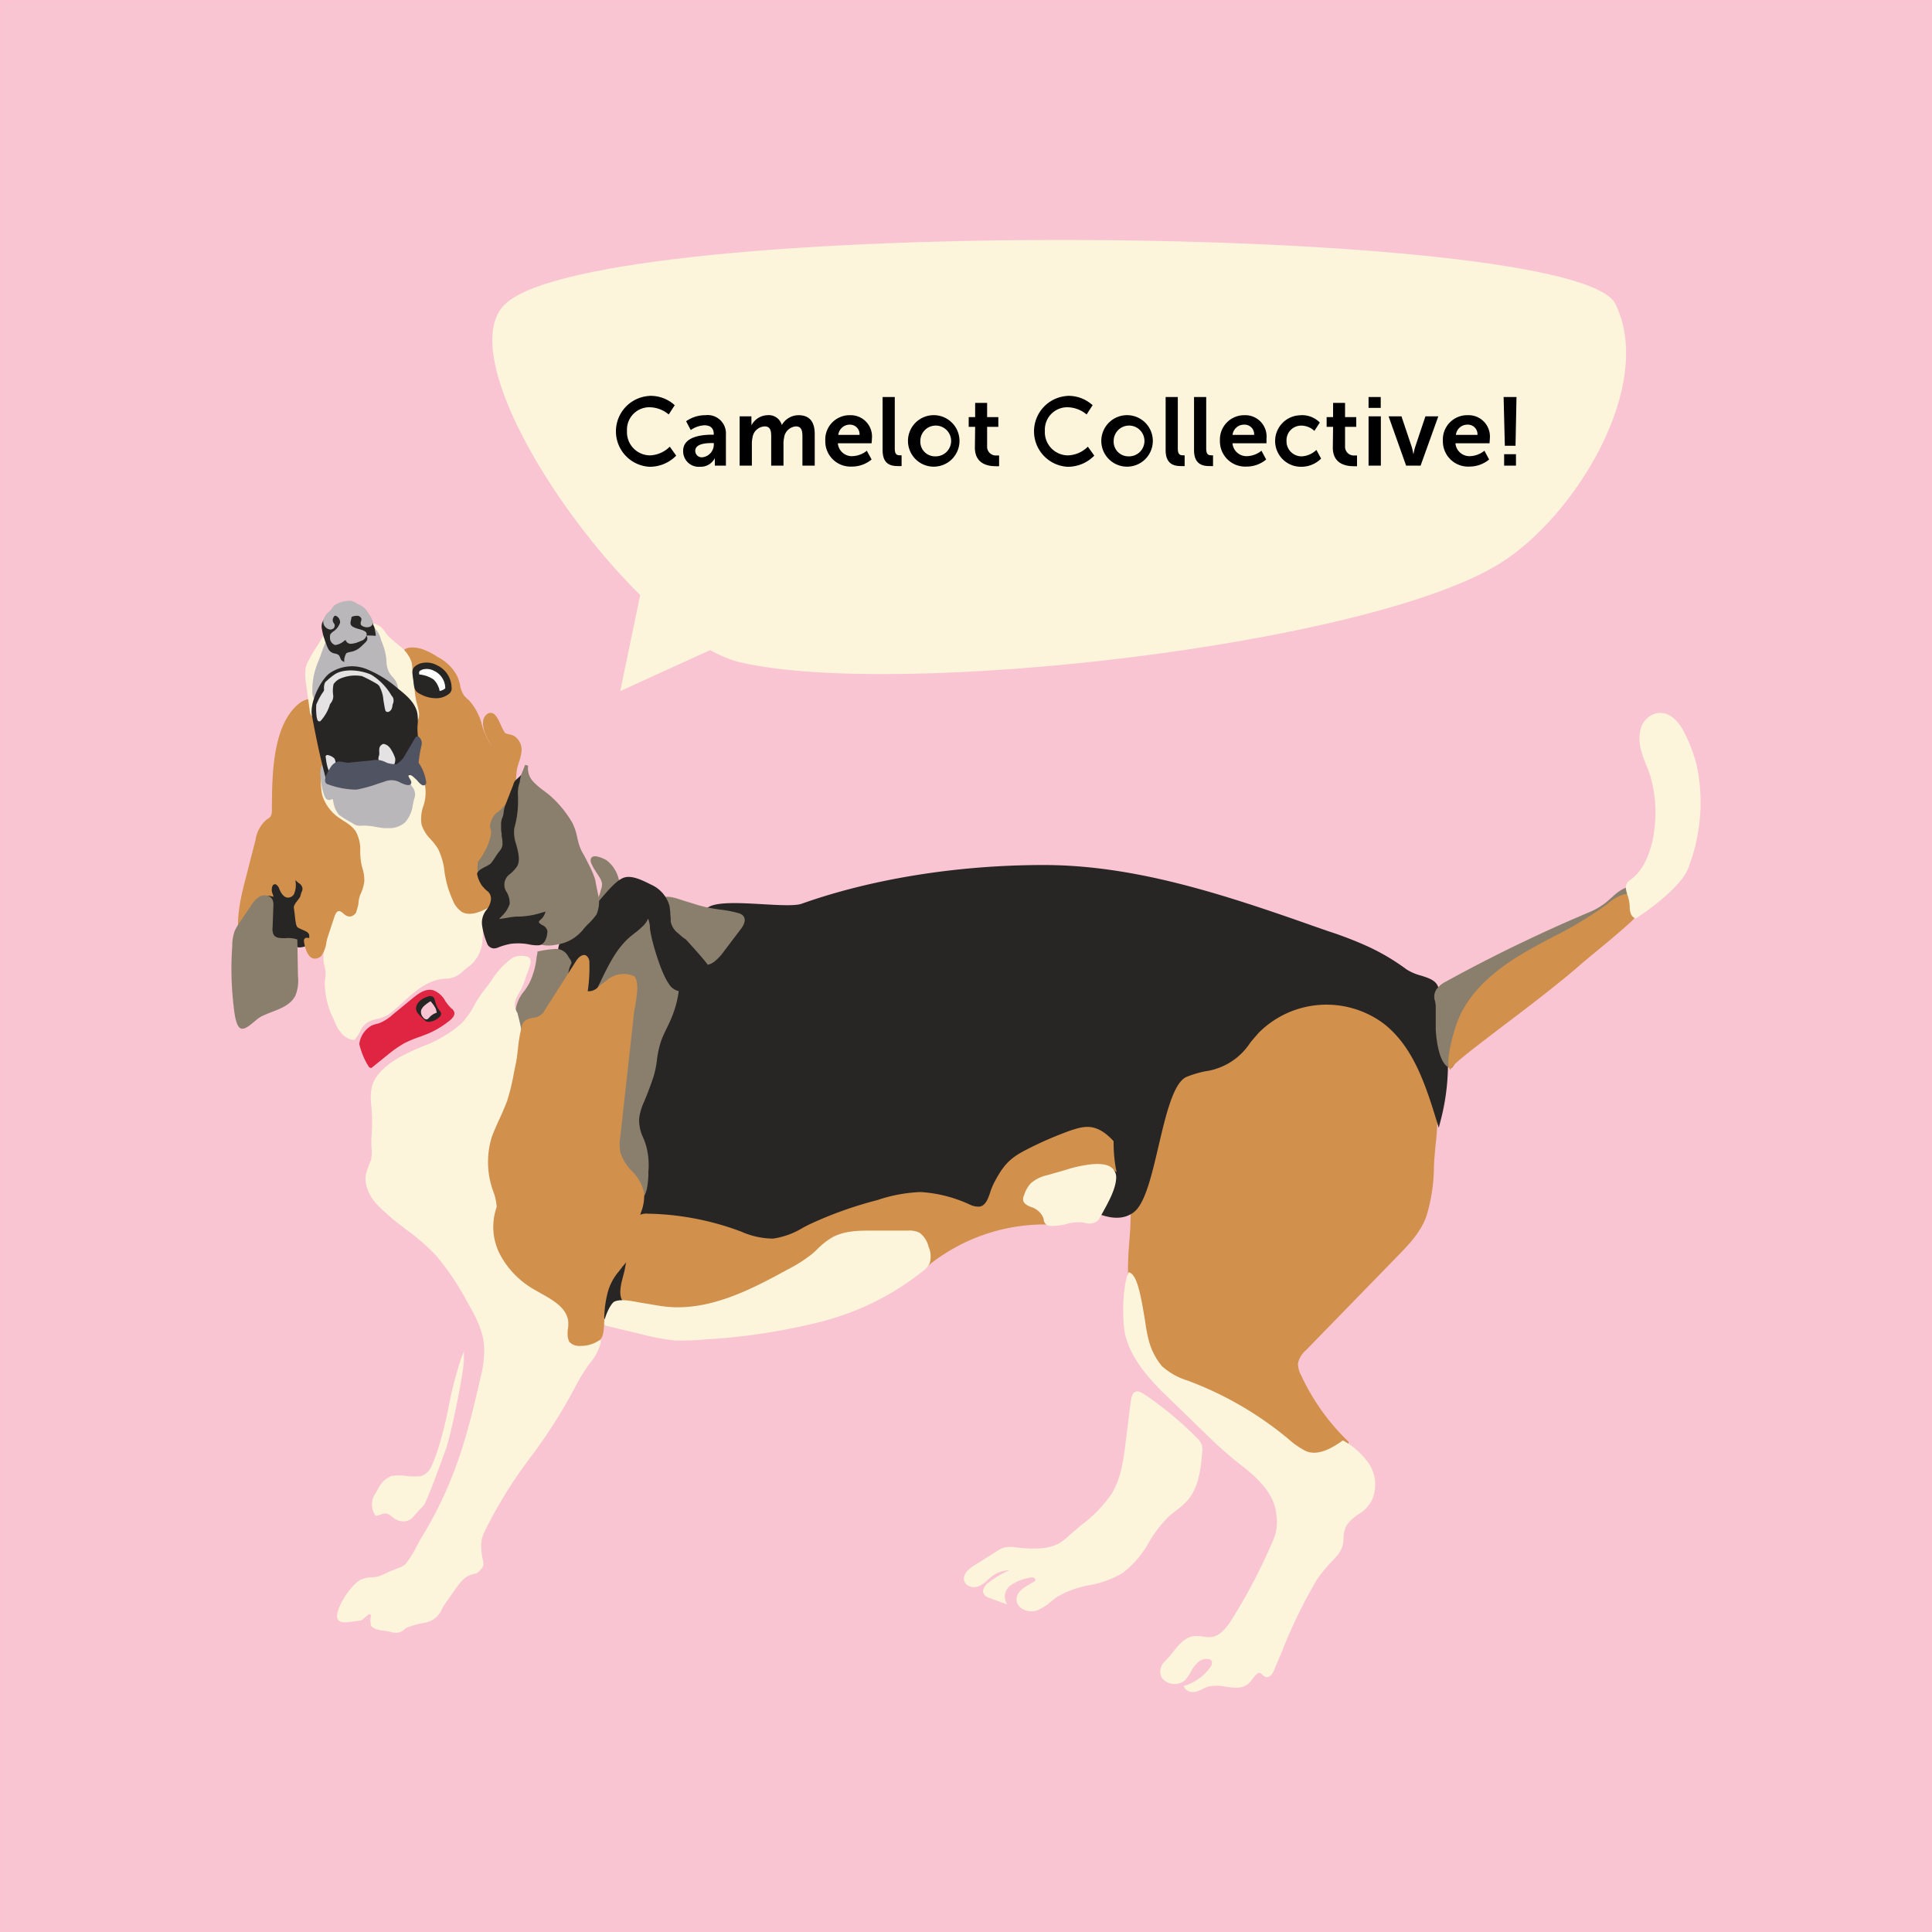 <svg id="Chipper_vectorizer_Image" data-name="Chipper_vectorizer Image" xmlns="http://www.w3.org/2000/svg" viewBox="0 0 300 300"><rect x="0" y="0" width="300" height="300" fill="#333333" stroke="none"/><defs><style>.cls-1,.cls-11{fill:#fac5d2;}.cls-1{stroke:#fac4d2;}.cls-1,.cls-13{stroke-miterlimit:10;}.cls-13,.cls-2{fill:#d1904c;}.cls-3{fill:#282525;}.cls-4{fill:#8a7f6d;}.cls-5{fill:#fcf5db;}.cls-6{fill:#df2541;}.cls-7{fill:#b9b7ba;}.cls-8{fill:#e4e2e3;}.cls-9{fill:#505362;}.cls-10{fill:#fff;}.cls-12{fill:#fac4d2;}.cls-13{stroke:#d1904c;}</style></defs><rect class="cls-1" width="300" height="300"/><path class="cls-2" d="M223.33,168.28A6.34,6.34,0,0,0,222,166.1l-4.76-6c-1.71-2.15-3.64-4.58-6.4-5.72-3.2-1.31-6.65-.65-10.51.28a15,15,0,0,0-5.83,2.31,14.85,14.85,0,0,0-2.06,2.06c-.33.38-.67.77-1,1.14a26.73,26.73,0,0,1-6,4.18,27,27,0,0,0-5.93,4.1c-3.07,3-3.25,7-3.43,10.88-.05,1.17-.1,2.37-.24,3.53-.19,1.74-.23,3.55-.27,5.3,0,1.41-.07,2.86-.18,4.25-.32,3.83-.5,7.59.75,11.54.84,2.66,1.79,5.66,3.85,7.87,2.32,2.49,5.38,4.23,8.34,5.91a46.08,46.08,0,0,1,6.29,4,20.2,20.2,0,0,0,4.13,2.41,30.37,30.37,0,0,1,3,1.56,6.57,6.57,0,0,0,3.42.95,5.66,5.66,0,0,0,2-.34,3.51,3.51,0,0,0,2.24-2.28l0-.15-.11-.1a34.29,34.29,0,0,1-7.3-10.31,3.6,3.6,0,0,1-.45-1.78,3.82,3.82,0,0,1,1.29-2.08L217.06,195c1.76-1.81,3.76-3.87,4.54-6.51a27.69,27.69,0,0,0,1.05-6.57c0-1.54.16-2.93.28-4.28a29.68,29.68,0,0,0,.15-6.17,4.43,4.43,0,0,1,.15-1.38A3.86,3.86,0,0,0,223.33,168.28Z"/><path class="cls-3" d="M224.14,159.77a39.53,39.53,0,0,1-.73-5.86c0-1.57-1.42-2-2.79-2.43a7.85,7.85,0,0,1-2.21-.95,33.89,33.89,0,0,0-5.94-3.53,57.41,57.41,0,0,0-6.18-2.39l-2.07-.72c-14.15-5-28-9.57-42.14-9.57H162c-13.35,0-26.66,2.16-37.49,6-1,.38-3.53.23-6.16.08-3.57-.2-7.25-.41-8.53.58a1,1,0,0,0-.39.67c-.09.81.73,1.83,1.61,2.9.7.87,1.5,1.86,1.4,2.36,0,.08-.05.18-.23.28a5.69,5.69,0,0,1-2.71.59,9.36,9.36,0,0,0-2,.24c-4.95,1.29-5.75,7-6.28,10.81a195.25,195.25,0,0,1-5.45,26c-.06.18-4,19-1.7,20.11a13.89,13.89,0,0,0,4.66.49c11.63,0,40.75-4.15,53.18-16.25a38,38,0,0,0,2.87-3.26c.47-.58.95-1.17,1.45-1.75,2.12-2.45,5.66-.4,9.4,1.78s7.55,4.38,10.38,2.32c1.78-1.3,2.8-5.66,3.88-10.27,1.14-4.86,2.32-9.89,4.35-10.78a16.84,16.84,0,0,1,2.91-.87,9.95,9.95,0,0,0,7-4.46c.42-.51.85-1,1.29-1.51A14.87,14.87,0,0,1,214.93,159c4.4,3.49,6.32,9,8.22,15.28l.26.84.22-.85a34.89,34.89,0,0,0,1.21-8.76A34.36,34.36,0,0,0,224.14,159.77Z"/><path class="cls-4" d="M115.34,142.14a1.61,1.61,0,0,0-.67-.35,18.85,18.85,0,0,0-2.85-.55c-.61-.09-1.23-.18-1.83-.3a20.58,20.58,0,0,1-2.34-.63l-1.35-.41-.46-.15c-.91-.3-2.14-.71-2.93-.38a1.58,1.58,0,0,0-.87,1,5.53,5.53,0,0,0,2.37,6.45l2.93,2.26a3.81,3.81,0,0,0,1.32.76,2.1,2.1,0,0,0,.56.08,3,3,0,0,0,1.69-.59,7.81,7.81,0,0,0,1.52-1.63l2.6-3.43C115.71,143.4,115.83,142.62,115.34,142.14Z"/><path class="cls-4" d="M102.51,142.23a3.66,3.66,0,0,0-1.22-1.16c-1.52-.76-3.17.51-3.81,1.09a23.72,23.72,0,0,0-3.55,4.4c-1.24,1.83-2.43,3.81-2.14,5.95a3.27,3.27,0,0,0,.86,1.86,2.5,2.5,0,0,0,2.58.54,3.23,3.23,0,0,1,1.41-.08.68.68,0,0,1,.43.29c.29.48.05,1.44-.14,2.22-.06.25-.12.49-.16.71-.38,2-.92,4.06-1.44,6-.33,1.24-.67,2.52-1,3.79-.85,3.62-1.78,9-.08,13.82a6.31,6.31,0,0,0,1.43,2.47c1.07,1,2.38,2.2,3.3,2.2a.91.91,0,0,0,.23,0c1.23-.29,1.37-2.28,1.47-3.73,0-.24,0-.46,0-.65a11.34,11.34,0,0,0-.31-3.88,10.41,10.41,0,0,0-.5-1.42,6.13,6.13,0,0,1-.61-3.07,8.86,8.86,0,0,1,.78-2.56c.33-.81.79-1.9,1.42-3.78a14.65,14.65,0,0,0,.55-2.64,14.92,14.92,0,0,1,.69-3.09c.25-.66.57-1.32.88-1.95s.51-1.06.73-1.61A16.38,16.38,0,0,0,102.51,142.23Z"/><path class="cls-4" d="M96.09,136.56a5.26,5.26,0,0,0-1.93-3h0s-1.48-.84-2.13-.53a.54.54,0,0,0-.31.42c-.09.49.4,1.29,1.05,2.28.17.25.31.47.39.61a2.6,2.6,0,0,1,.32.85,2.39,2.39,0,0,1-.16.94,10.54,10.54,0,0,1-1.78,3.79l0,.05a1.45,1.45,0,0,0-.49,1l0,.45.37-.25a16,16,0,0,0,4.46-4.45,2.28,2.28,0,0,0,.45-1A2.52,2.52,0,0,0,96.09,136.56Z"/><path class="cls-3" d="M108.3,147.88c-.58-.66-1.78-2-1.9-2.1l-.07,0a11.83,11.83,0,0,1-1-.84,3,3,0,0,1-1.18-1.84c0-.33,0-.67-.06-1a7.53,7.53,0,0,0-.15-1.49,5.09,5.09,0,0,0-2.81-3.23c-1.3-.65-2.92-1.48-4.15-1.13-2.26.63-5.3,6.26-9.17,8.67a5.37,5.37,0,0,0-1.08,2.1,2,2,0,0,0,0,.95l.7,5.25,1.85-1.24a4.94,4.94,0,0,1,.22.9,7.49,7.49,0,0,0,.18.79A1.79,1.79,0,0,0,91.13,155l.22,0a2,2,0,0,0,1.26-1.26l.63-1.3c1.25-2.59,2.54-5.28,4.74-7.09l.58-.46a11.43,11.43,0,0,0,1.43-1.25h0a3.57,3.57,0,0,0,.65-1,4.67,4.67,0,0,1,.29,1.45c0,.28.06.55.11.82.28,1.55,1.57,6.08,2.79,7.82a2.46,2.46,0,0,0,2.15,1.24c1.89-.1,3.57-2.83,4-3.67C110.13,150.08,110.16,150,108.3,147.88Z"/><path class="cls-4" d="M88.42,148.8a3.26,3.26,0,0,1-.22-.34,2.12,2.12,0,0,0-1.89-1.11,16.32,16.32,0,0,0-2.78.39l-.08,0v.08c0,.28-.09.56-.13.83a11.88,11.88,0,0,1-1.12,4,13.58,13.58,0,0,1-.75,1.19A5.86,5.86,0,0,0,80,157.51a2.41,2.41,0,0,0,.54,1.33,1.42,1.42,0,0,1,.08.34c.06.35.11.68.34.7h0c.15,0,.28-.18.48-.5a1.74,1.74,0,0,1,.18-.27c.41-.28,1-.64,1.8-1.05l1-.56c1.47-.84,3-1.81,3.53-2.68a4,4,0,0,0,.36-2.59,3.78,3.78,0,0,1,.33-2.44C88.87,149.45,88.63,149.11,88.42,148.8Z"/><path class="cls-5" d="M93.09,208a.48.48,0,0,0-.49,0c-1.38.68-3.26,1-4.14.23-.53-.49-.26-1.17.05-2a2.58,2.58,0,0,0,.23-2.2c-.1-.18-.21-.4-.32-.64a5,5,0,0,0-1.49-2.17l-1.39-.75c-2.57-1.36-4.61-2.44-6.41-6a5.1,5.1,0,0,1-.25-3.69,10.65,10.65,0,0,0,0-2.42c0-.49-.08-1-.08-1.27a2.61,2.61,0,0,0-.61-1.45,3.16,3.16,0,0,1-.55-1.08c-1.16-5,.74-10.45,2.27-14.79a24.59,24.59,0,0,0,1.65-6.14.22.22,0,0,0,0-.08,43.76,43.76,0,0,0-1.18-6.11s0-.05,0-.08c-.81-1.32-.37-2.1.22-3.17a9.87,9.87,0,0,0,.88-1.92c.14-.45.3-.89.44-1.27.36-1,.61-1.67.4-2.1a.69.69,0,0,0-.42-.34,3.14,3.14,0,0,0-2.34.19,12.07,12.07,0,0,0-3.2,3.44c-.39.54-.8,1.11-1.29,1.72a17.93,17.93,0,0,0-1.41,2.18,13.39,13.39,0,0,1-2,2.83,19.27,19.27,0,0,1-6.14,3.6c-2.47,1.07-5,2.18-6.71,4.22-1.25,1.5-1.36,3-1.15,5a28.23,28.23,0,0,1,.05,4.47,11,11,0,0,0,0,2.21,6.26,6.26,0,0,1-.11,1.72,22.21,22.21,0,0,0-.8,2.25,4.17,4.17,0,0,0,.1,1.75c.59,1.95,1.42,2.76,3.08,4.26,1,.95,2.14,1.78,3.19,2.59a33.23,33.23,0,0,1,4.57,4,39.9,39.9,0,0,1,4.72,7c1.14,2,2.44,4.27,2.69,6.71a16,16,0,0,1-.53,5.18c-2.08,9.21-4,16.39-9.17,24.88-.16.26-.39.68-.65,1.17a18.54,18.54,0,0,1-1.87,3,6,6,0,0,1-1.46.71,22.57,22.57,0,0,0-2.15.94,4.35,4.35,0,0,1-1.62.35,4,4,0,0,0-1.91.49c-1.33.89-3.28,3.7-3.44,5.36a1,1,0,0,0,.24.85c.44.42,1.36.29,2.33.15.35-.05.7-.1,1-.13a.45.45,0,0,0,.27-.1l1.05-.85a.21.21,0,0,1,.26,0,.22.22,0,0,1,.1.25,3.13,3.13,0,0,0,0,1.39.5.5,0,0,0,.16.28,3.61,3.61,0,0,0,1.87.6,6.23,6.23,0,0,1,1,.18,3.13,3.13,0,0,0,.84.13,1.75,1.75,0,0,0,1.29-.49,1.54,1.54,0,0,1,.44-.31,13,13,0,0,1,2.35-.67l.39-.08a3.5,3.5,0,0,0,2.69-2.15c.25-.43.54-.92,1-1.52,2-2.94,2.53-3.63,4.08-3.93a1.37,1.37,0,0,0,.63-.33c.81-.8.8-1.06.63-1.85a9.89,9.89,0,0,1-.25-2.33,5,5,0,0,1,.38-1.75,70.43,70.43,0,0,1,7.35-11.93,80.65,80.65,0,0,0,6.77-10.64,28,28,0,0,1,2.47-4,7.48,7.48,0,0,0,1.62-3.2A.51.51,0,0,0,93.09,208Z"/><path class="cls-2" d="M100,185.11a6.87,6.87,0,0,0-1.88-3.26,7.56,7.56,0,0,1-1.79-2.9,7.41,7.41,0,0,1,0-2.53l2.08-18.76c0-.41.12-.89.21-1.39.29-1.78.62-3.79-.11-4.67a4,4,0,0,0-4.27.61c-.51.42-.94.65-1.26.95a2.08,2.08,0,0,1-1.72.76,24.83,24.83,0,0,0,.26-4.39,1.34,1.34,0,0,0-.45-1.12c-.58-.37-1.24.22-1.63.83l-5.09,8a2.18,2.18,0,0,1-1.56.79c-.7.15-1.42.31-1.69,1.08a20.44,20.44,0,0,0-.67,3.74c-.11.92-.21,1.78-.35,2.39-.1.45-.2,1-.31,1.5a32,32,0,0,1-1,4.13c-.39,1.07-.81,2-1.21,2.87s-.82,1.81-1.22,2.89a13.25,13.25,0,0,0,.3,8.5,7.56,7.56,0,0,1,.48,2.31,9.27,9.27,0,0,0,.59,7.48,13.67,13.67,0,0,0,5.38,5.4l.84.48c1.93,1.08,3.93,2.2,4.29,4.23a6.76,6.76,0,0,1,0,1.15,3.9,3.9,0,0,0,.14,2.12,2,2,0,0,0,1.38.69,3.64,3.64,0,0,0,.48,0,5.06,5.06,0,0,0,2.91-.92c.6-.48.64-1.59.69-3a17.22,17.22,0,0,1,.44-3.94l.06-.27a8.32,8.32,0,0,1,1.83-3.5,16.37,16.37,0,0,1,1.65-1.94,3.59,3.59,0,0,0,1.07-1.64,8.52,8.52,0,0,0,.33-2.77,8.9,8.9,0,0,1,.31-2.7A6.81,6.81,0,0,0,100,185.11Z"/><path class="cls-2" d="M173.27,181.45a23.1,23.1,0,0,1-.35-4.15v-.1l-.07-.07c-2.64-2.84-4.51-2.26-6.53-1.62a55.94,55.94,0,0,0-7.36,3.23c-2.4,1.27-3.34,2.52-4.64,5a9.79,9.79,0,0,0-.55,1.37c-.36,1.06-.71,2.07-1.64,2.25a3,3,0,0,1-1.55-.32,21.21,21.21,0,0,0-7.61-1.94,23.69,23.69,0,0,0-6.74,1.25,60.78,60.78,0,0,0-10.63,3.81l-.89.46a12.22,12.22,0,0,1-4.68,1.71,12.4,12.4,0,0,1-4.92-1.08l-.65-.24a43.2,43.2,0,0,0-13.82-2.55,2.57,2.57,0,0,0-1.41.25,2.68,2.68,0,0,0-1,1.94L97,197.18c-.05.26-.14.59-.23.93-.35,1.33-.84,3.16.08,4.11,1.33,1.38,4.33,1.63,7.06,1.63.9,0,1.77,0,2.54,0l1.46,0a4.42,4.42,0,0,0,1.76-.53,4.57,4.57,0,0,1,1.44-.47,9.85,9.85,0,0,0,2.81-.72,75.64,75.64,0,0,0,14.28-7.35l.17-.1a9.61,9.61,0,0,1,6.34-2l5.39-.23a4.11,4.11,0,0,1,2.14.29c1.14.62,1.37,2.2,1.44,3.65l0,.5.38-.31A28.87,28.87,0,0,1,162,190.13a1.47,1.47,0,0,0,1.25-.45c.4-.55,0-1.27-.56-1.74A8.26,8.26,0,0,0,160,186.5c-.24-.08-.5-.16-.6-.33a.3.3,0,0,1,0-.29,1.61,1.61,0,0,1,.92-.78c1-.44,2-1,3.14-1.61,3.21-1.78,6.53-3.62,9.45-1.78l.48.3Z"/><path class="cls-5" d="M144.18,193.57a3.76,3.76,0,0,0-1.41-2.16,3.64,3.64,0,0,0-1.86-.32l-5.59,0c-1.95,0-4.38,0-6.31,1.18a11.93,11.93,0,0,0-2.13,1.73c-.37.36-.76.72-1.16,1a21,21,0,0,1-3.18,2c-5.39,2.94-12.09,6.6-19,5.91-.8-.08-1.61-.22-2.4-.36-.49-.08-1-.17-1.48-.24l-.71-.13c-1.12-.2-2.65-.49-3.54-.07-.63.29-1.65,2.63-1.58,3.36a.41.41,0,0,0,.31.4l5.38,1.28a33.61,33.61,0,0,0,5.33,1c.46,0,.93,0,1.4,0,1.08,0,2.17-.07,3.34-.17a95.81,95.81,0,0,0,17.72-2.7,41.9,41.9,0,0,0,16-7.91,3.49,3.49,0,0,0,1.05-1.21A3.74,3.74,0,0,0,144.18,193.57Z"/><path class="cls-4" d="M93,139.44c-.37-1.65-.46-2.21-.51-2.48a3.92,3.92,0,0,0-.23-.85,17.07,17.07,0,0,0-1-2.19l-.13-.26c-.24-.48-.38-.73-.48-.92A7.44,7.44,0,0,1,90,131.4a13.07,13.07,0,0,1-.36-1.32,8.94,8.94,0,0,0-.75-2.28,17.06,17.06,0,0,0-3.56-4.33c-.28-.23-.57-.45-.85-.66a10.9,10.9,0,0,1-1.54-1.3,3,3,0,0,1-.93-2.61l-.48-.14a16.73,16.73,0,0,1-1.45,3.14l-.28.5a1.53,1.53,0,0,1-.67.78,5.83,5.83,0,0,0-.64.44.68.68,0,0,0-.21.25,13.37,13.37,0,0,1-.88,1.3,2.19,2.19,0,0,1-.15.22,6.19,6.19,0,0,1-.86,1.1,4.23,4.23,0,0,0-2.07,3c0,.46,0,1,0,1.53a25.13,25.13,0,0,1-.26,3.59c-.17.91.8,1.54,1.74,2.14s1.72,1.11,1.7,1.8a3.39,3.39,0,0,1-1,1.92,7,7,0,0,0-.91,1.31,6.4,6.4,0,0,0-.14,3.86,1.46,1.46,0,0,0,.66.82,2.28,2.28,0,0,1,.36.3.61.61,0,0,0,.47.23,2.1,2.1,0,0,0,1-.4,2.21,2.21,0,0,1,.68-.33,16.31,16.31,0,0,1,2.78-.12,9.49,9.49,0,0,1,2,.37,5.31,5.31,0,0,0,3,.17,6.43,6.43,0,0,0,4.26-2.48,11.43,11.43,0,0,1,.9-.94A11.5,11.5,0,0,0,92.63,142,5.29,5.29,0,0,0,93,139.44Z"/><path class="cls-2" d="M77.43,117.17c-.21-.3-.44-.58-.67-.85s-.42-.49-.6-.75a11.92,11.92,0,0,1-1.32-3,9,9,0,0,0-2-3.81l-.27-.24a4.35,4.35,0,0,1-.48-.48,4,4,0,0,1-.66-1.75A7.66,7.66,0,0,0,71,105a6.92,6.92,0,0,0-3.07-3,10.54,10.54,0,0,0-2.44-1.23c-.2-.06-2-.58-2.74.16s-.28,1.9,0,2.71l.08.25a34.81,34.81,0,0,1,1.53,11.33v.43a13.5,13.5,0,0,0,0,2.2,11.55,11.55,0,0,0,.24,1.33c.06.3.12.61.17.92a19.64,19.64,0,0,1,0,4.47c0,.44,0,.87-.07,1.3a11.25,11.25,0,0,0,1,5.82c.14.27.3.52.46.78a9.85,9.85,0,0,1,.55.93,10.2,10.2,0,0,1,.69,2.34l.07.34a37.77,37.77,0,0,0,1.51,5.1,2.78,2.78,0,0,0,.59,1,2.41,2.41,0,0,0,1.15.55,6.78,6.78,0,0,0,1.6.2,5,5,0,0,0,2.12-.45,3.69,3.69,0,0,0,2.2-3,6.08,6.08,0,0,0-1.3-3.52,1.09,1.09,0,0,0-.72-.41c-.18-.05-.36-.09-.41-.17a7.88,7.88,0,0,1-.08-1c0-.11,0-.2,0-.24s0-.18.39-.73a10.16,10.16,0,0,0,1.7-3.73,2.15,2.15,0,0,0-.06-1,2.45,2.45,0,0,1-.08-.52,3.92,3.92,0,0,1,.83-1.78,7.17,7.17,0,0,0,1.21-3.34c0-.25.1-.51.16-.78A6.92,6.92,0,0,0,77.43,117.17Z"/><path class="cls-5" d="M172.72,181.42c-.74-.72-2.08-.72-3.16-.64a20,20,0,0,0-4.08.88l-2.85.82A5.63,5.63,0,0,0,160,183.8a5.33,5.33,0,0,0-1,1.83,1.44,1.44,0,0,0-.14.61c0,.68.79,1,1.2,1.17a3,3,0,0,1,2,1.84l0,.13a1.21,1.21,0,0,0,.21.57,1.15,1.15,0,0,0,.84.41l.51,0a8.69,8.69,0,0,0,2-.3,6.51,6.51,0,0,1,2.25-.26,4.61,4.61,0,0,1,.5.07,2.33,2.33,0,0,0,2-.24,2.13,2.13,0,0,0,.46-.65c.12-.2.24-.42.37-.65.91-1.65,2.06-3.7,2.12-5.42A1.87,1.87,0,0,0,172.72,181.42Z"/><path class="cls-5" d="M212.75,227.55a11.68,11.68,0,0,0-4.11-3.82l-.13-.06-.11.08c-1.53,1.08-3.77,2.41-5.67,1.55a12.43,12.43,0,0,1-2.66-1.85l-.3-.25a53.81,53.81,0,0,0-15-8.69l-.34-.13a10.62,10.62,0,0,1-4-2.24,10.32,10.32,0,0,1-2-3.82,24.12,24.12,0,0,1-.61-3.13c-.64-3.93-1.21-7-2.31-7.54l-.23-.12-.11.24c-.91,2.1-1,8-.28,10.12,1.26,4.07,4.46,7.15,7.29,9.87l5,4.84a60.86,60.86,0,0,0,5.27,4.7c2.72,2.07,5.53,4.64,5.75,8a6.93,6.93,0,0,1-.41,3.63,85.81,85.81,0,0,1-6.48,12.48c-.82,1.31-1.85,2.66-3.28,2.8a4.91,4.91,0,0,1-1.2-.08,6.78,6.78,0,0,0-1-.1h0c-1.68,0-2.67,1.23-3.72,2.53a19,19,0,0,1-1.33,1.52,2.1,2.1,0,0,0-.6,1.63,1.57,1.57,0,0,0,.59,1.2,2.51,2.51,0,0,0,3.23,0,8.19,8.19,0,0,0,.91-1.3,4.84,4.84,0,0,1,1.38-1.71,2.06,2.06,0,0,1,1.53-.25.53.53,0,0,1,.34.33c.1.28,0,.63-.35,1.08a7.72,7.72,0,0,1-3.73,2.66l-.3.1.16.27a1.44,1.44,0,0,0,1.29.65,2.25,2.25,0,0,0,.64-.1,5.52,5.52,0,0,0,.9-.38,4.91,4.91,0,0,1,.78-.35,6.58,6.58,0,0,1,2.76,0c1.36.19,2.78.39,3.73-.66a6.64,6.64,0,0,0,.45-.55c.52-.67.88-1.1,1.28-.87a1,1,0,0,1,.22.2,1.25,1.25,0,0,0,.5.35c.5.16,1-.2,1.33-1,.42-1,.84-2,1.27-3a77.65,77.65,0,0,1,5.34-11,20.09,20.09,0,0,1,2.32-2.85c.36-.4.73-.8,1.08-1.21a4.09,4.09,0,0,0,.79-2.48,4.21,4.21,0,0,1,.49-2,6.7,6.7,0,0,1,1.74-1.65A5.64,5.64,0,0,0,213,233,6,6,0,0,0,212.75,227.55Z"/><path class="cls-6" d="M70.53,157.15a1.21,1.21,0,0,0-.42-.56l-.07-.05a7,7,0,0,1-.9-1.11,3.56,3.56,0,0,0-1.85-1.66c-1.13-.31-2.18.39-3.16,1.19L61,157.53a6.84,6.84,0,0,1-2.09,1.34,3.45,3.45,0,0,1-.43.12,4.46,4.46,0,0,0-.78.26,3.87,3.87,0,0,0-1.91,2.86,11.2,11.2,0,0,0,1.49,3.55.46.46,0,0,0,.32.17h.08l2.54-2.05A17.56,17.56,0,0,1,62.77,162a17.51,17.51,0,0,1,2.4-1c.54-.2,1.1-.41,1.64-.65a14.32,14.32,0,0,0,3.16-2C70.45,157.92,70.64,157.53,70.53,157.15Zm-2.38.3a.35.35,0,0,1-.14.13c-.35.23-.71.45-1.08.65a.92.92,0,0,1-.63.19,1,1,0,0,1-.55-.35c-1.25-1.25-.73-2.17.72-2.89a.6.6,0,0,1,.53-.06.63.63,0,0,1,.23.28l.87,1.72A.39.39,0,0,1,68.15,157.45Z"/><path class="cls-3" d="M68.39,157.1c-.15-.2-.27-.33-.38-.51a4.17,4.17,0,0,1-.45-1.14,2.66,2.66,0,0,0-.09-.32.71.71,0,0,0-.37-.41.89.89,0,0,0-.57,0,2,2,0,0,0-.37.13,2.91,2.91,0,0,0-1.16.77,1.68,1.68,0,0,0-.38.74,1.2,1.2,0,0,0,.15.82,5.46,5.46,0,0,0,.94,1,2.16,2.16,0,0,0,.5.43,1.18,1.18,0,0,0,.76,0,2.58,2.58,0,0,0,1.12-.56,2.33,2.33,0,0,0,.3-.29.59.59,0,0,0,.1-.38A.65.65,0,0,0,68.39,157.1Zm-.74.21a2.42,2.42,0,0,0-1,.7c-.13.14-.24.27-.41.28a.65.65,0,0,1-.49-.26,1.28,1.28,0,0,1-.37-1.06.84.84,0,0,1,.15-.37,1.9,1.9,0,0,1,.23-.31,5.87,5.87,0,0,1,.81-.64l.28-.18a2.59,2.59,0,0,1,.19.23,3.88,3.88,0,0,1,.65,1l.13.53S67.73,157.28,67.65,157.31Z"/><path class="cls-5" d="M75.76,141c-1.38.69-2.81,1.25-4,.63a3.88,3.88,0,0,1-1.47-1.89,15.12,15.12,0,0,1-1-2.94c-.1-.42-.17-.84-.25-1.26A10.55,10.55,0,0,0,68,131.77a10.8,10.8,0,0,0-1.09-1.41,5.84,5.84,0,0,1-1.45-2.31,5.91,5.91,0,0,1,.29-2.92A6.5,6.5,0,0,0,66,122c-.19-.81-1-2.5-2-2.58a1.65,1.65,0,0,0-1.09.71.53.53,0,0,0,0,.6,2.88,2.88,0,0,1,.39,1.76,4.07,4.07,0,0,0,.1.87,2.18,2.18,0,0,1,0,1.16l-.35.9c-.12.29-.23.57-.36.92,0,.09-.06.18-.09.26a1.15,1.15,0,0,1-.43.68,2.4,2.4,0,0,1-1.68.14l-.23,0a20.25,20.25,0,0,0-2.29-.11,19,19,0,0,1-2.23-.1,1.88,1.88,0,0,1-1-.3,21.91,21.91,0,0,1-1.72-2.34c-.36-.94-.4-1.06-.43-1.17a3.45,3.45,0,0,0-.15-.45c-.09-.24-2.16-2.79-3-2.7a.46.46,0,0,0-.41.43c-.4,2.58,2.92,6.62,5.3,8.17l.08.05a1.69,1.69,0,0,1,.55.46,1.79,1.79,0,0,1,.09,1.14c0,.16,0,.32,0,.47a5.55,5.55,0,0,0,.32,1.91,7.22,7.22,0,0,1,.3,1.39,6.69,6.69,0,0,1-.3,2.19,7.18,7.18,0,0,0-.29,2.48c0,.18.06.36.09.54a3.25,3.25,0,0,1,.09,1,1,1,0,0,1-.41.65.46.46,0,0,1-.37.07,1.28,1.28,0,0,1-.45-.35,1.41,1.41,0,0,0-.77-.49c-.57-.09-1.07.39-1.34,1.3l-1.11,3.73a9.27,9.27,0,0,0-.57,3.84,6.88,6.88,0,0,0,.15.79,5.4,5.4,0,0,1,.17,1,5.3,5.3,0,0,1-.07,1l-.06.59a12.8,12.8,0,0,0,1.39,5.68l.26.61a5.52,5.52,0,0,0,.88,1.47h0a3.12,3.12,0,0,0,1.41,1,1.92,1.92,0,0,0,.49.1c.16,0,.27-.07.4-.27a1.29,1.29,0,0,1,.13-.18,5.59,5.59,0,0,0,.55-.9,3.44,3.44,0,0,1,1-1.29,5.27,5.27,0,0,1,1.62-.61,5.57,5.57,0,0,0,1.83-.73c.74-.55,1.46-1.21,2.16-1.84,2-1.82,4.05-3.7,7-3.7h.12a4.12,4.12,0,0,0,2.35-1.26c.23-.19.44-.37.65-.52a5.43,5.43,0,0,0,2.24-4.11,7.93,7.93,0,0,0,.06-1c0-1.17.08-3,1-3.7L78,139.88Z"/><path class="cls-3" d="M48.4,144.8a3.33,3.33,0,0,0-1.26-1.21l-.14-.07a1.42,1.42,0,0,1-.43-.3,1.23,1.23,0,0,1-.16-.35,3.1,3.1,0,0,1,.29-2.38c.09-.15.19-.29.29-.43a4.32,4.32,0,0,0,.46-.78,2.29,2.29,0,0,0-1.68-3.14.74.74,0,0,0-.88,1v.08a.73.73,0,0,1,0,.52.36.36,0,0,1-.33.09,1.48,1.48,0,0,1-.46-.25l-.19-.16a3.23,3.23,0,0,0-.72-.48,1.17,1.17,0,0,0-1.28.13,1.24,1.24,0,0,0-.33.93v.26a.57.57,0,0,1-.16.54,1.14,1.14,0,0,0-.26,1.16,2.25,2.25,0,0,0,.19.38,1.55,1.55,0,0,1,.15.28,1.61,1.61,0,0,1,.07.53c0,.44,0,.9-.05,1.34a14.85,14.85,0,0,0,0,1.64,3.52,3.52,0,0,0,.25,1.29,1.87,1.87,0,0,0,1,1,2.82,2.82,0,0,0,1.47,0l.19,0a1.43,1.43,0,0,1,1.25.19l.12.13a1,1,0,0,0,.52.37l.16,0,.18,0a4.2,4.2,0,0,0,1.2-.33,1.4,1.4,0,0,0,.85-.77A1.34,1.34,0,0,0,48.4,144.8Z"/><path class="cls-2" d="M56.57,136.84a6,6,0,0,0-.29-2c-.08-.32-.17-.65-.22-1a11.89,11.89,0,0,1-.13-1.59,5.83,5.83,0,0,0-.74-3.24,5.76,5.76,0,0,0-1.7-1.45l-.59-.4a6.71,6.71,0,0,1-2.87-3.7A12.19,12.19,0,0,1,50,119a13.38,13.38,0,0,0-.19-5.38c-.14-.72-.45-1.73-.75-2.7-.23-.73-.44-1.42-.58-2a.45.45,0,0,0-.33-.31c-.45-.12-1.36.19-2.31,1.17-3.49,3.55-3.57,10.56-3.62,15.2v.81a1.86,1.86,0,0,1-.21,1,1.66,1.66,0,0,1-.47.38l-.23.17a5.15,5.15,0,0,0-1.63,3.08l-1.45,5.65c-.73,2.81-1.55,6-1.18,9.12l.08.67.37-.56a9.1,9.1,0,0,0,1-2.5,14.6,14.6,0,0,1,.55-1.57c.56-1.26,1.78-2.38,3-2.08l.43.1-.13-.42a1.55,1.55,0,0,1,0-1.33.41.41,0,0,1,.53-.15,1.35,1.35,0,0,1,.5.71q.51,1.23,1.26,1.32a1.1,1.1,0,0,0,1-.52,3.58,3.58,0,0,0,.25-2,1.27,1.27,0,0,0,0-.2,3.34,3.34,0,0,0,.48.45,1.2,1.2,0,0,1,.56.66.91.91,0,0,1-.07.68,3.81,3.81,0,0,0-.22.71,2.71,2.71,0,0,1-.42.64c-.35.46-.69.9-.57,1.28,0,.09.06.45.1.76.15,1.52.25,2.05.52,2.2s.51.25.73.35c.76.33,1.14.5,1,1.29a.76.76,0,0,0-.61,0,.44.44,0,0,0-.2.35c0,.21.25,2.16,1.2,2.7a1.14,1.14,0,0,0,.52.13,1.51,1.51,0,0,0,.93-.37,4.52,4.52,0,0,0,.85-2.23c.07-.29.13-.55.18-.7l1.06-3.21h0c.19-.56.41-.85.67-.87s.48.17.74.38a1.44,1.44,0,0,0,1.06.46,1.37,1.37,0,0,0,.9-.63l.35-1.27v0a4.49,4.49,0,0,1,.44-1.82A6,6,0,0,0,56.57,136.84Z"/><path class="cls-5" d="M64.78,109.4a6.43,6.43,0,0,1-.17-.66,16.59,16.59,0,0,1-.26-2c0-.6-.11-1.22-.23-1.9a6.47,6.47,0,0,1-.09-.93,5.84,5.84,0,0,0-.12-1.1A5.36,5.36,0,0,0,62,100.27l-.31-.27c-.16-.14-.32-.28-.49-.41s-.58-.5-.86-.77a4.2,4.2,0,0,1-.5-.63,4.32,4.32,0,0,0-.63-.77s-1-.77-1.43-.59a.37.37,0,0,0-.24.31c0,.2.13.43.64,1.08l.23.29a3.91,3.91,0,0,1,.3.83c.44,1.57.9,3.2,1.23,4.83l0,.15a7.58,7.58,0,0,0,.5,1.71,7,7,0,0,0,1.4,1.75,6.45,6.45,0,0,1,1.27,1.57,8.36,8.36,0,0,1,.36.87,3.76,3.76,0,0,0,1,1.69l.21.18.16-.22C65.28,111.2,65,110.24,64.78,109.4Z"/><path class="cls-5" d="M52,99.83c-.1-.79-.44-1.33-.91-1.42s-.88.22-1.21.84-.55.93-.82,1.35a18.63,18.63,0,0,0-1,1.68l-.12.24a4.55,4.55,0,0,0-.47,1.15,7.88,7.88,0,0,0,.08,2.64l.56,4.17c.07.52.33.83.67.83h0c.42,0,.57-.48.62-.64l1.32-3.93C51.5,104.63,52.3,102.24,52,99.83Z"/><path class="cls-7" d="M61.77,106.68a2.9,2.9,0,0,0-.83-1.58,5.06,5.06,0,0,1-.57-.79,4.35,4.35,0,0,1-.36-1.56l0-.25a10.09,10.09,0,0,0-.75-2.89l-.09-.24a3.83,3.83,0,0,0-1-1.85,2.7,2.7,0,0,0-1-.31,9.84,9.84,0,0,0-3.53,0c-2.46.5-3,2.18-3.66,4-.17.48-.34,1-.54,1.45a11.48,11.48,0,0,0-.94,4.77c0,.88.37,1.18.67,1.28a.77.77,0,0,0,.25,0c.65,0,1-.86,1.22-1.29A4.63,4.63,0,0,1,55.21,105a12,12,0,0,1,5.26,2.15,1.23,1.23,0,0,0,.88.21.52.52,0,0,0,.35-.28A.68.68,0,0,0,61.77,106.68Z"/><path class="cls-4" d="M46.27,151.61l-.1-5.72-.16-.06a4.44,4.44,0,0,0-1.67-.15c-.79,0-1.46,0-1.81-.47a2,2,0,0,1-.2-1.22l.12-3.34a2,2,0,0,0-.12-.91,1.18,1.18,0,0,0-.69-.62,1.7,1.7,0,0,0-1.27.07A3.72,3.72,0,0,0,39,140.6l-1.8,2.66a6.82,6.82,0,0,0-.79,1.39,7.13,7.13,0,0,0-.35,2.29,49.19,49.19,0,0,0,.14,8.57c0,.11,0,.26.05.44.16,1.64.41,3.41,1.13,3.74a.58.58,0,0,0,.26.05c.53,0,1.21-.57,1.93-1.17a6.2,6.2,0,0,1,1-.73c.5-.25,1.06-.47,1.59-.68,1.47-.56,3-1.15,3.71-2.57A6.17,6.17,0,0,0,46.27,151.61Z"/><path class="cls-7" d="M64,122.17a5.06,5.06,0,0,0-1.55-1.7.52.52,0,0,0-.25-.1,1.07,1.07,0,0,0-.18,0,5.79,5.79,0,0,1-.68-.13,5,5,0,0,0-.87-.16,5.59,5.59,0,0,0-2.57.61,7.6,7.6,0,0,1-1.81.57,7.3,7.3,0,0,1-2.27-.22l-.5-.1c-.22,0-.72-.57-1.12-1-.82-.86-1.58-1.66-2.13-1.17-.75.67,0,4.55.48,5.14h0a.71.71,0,0,0,.61.32.8.8,0,0,0,.34-.12l.12-.05a.82.82,0,0,1,.1.28l.05.21a3.91,3.91,0,0,0,.89,2,18.83,18.83,0,0,0,2,1.23L55,128a2,2,0,0,0,1.23.2h.17a10.32,10.32,0,0,1,2,.21c.39.07.79.14,1.2.18.22,0,.45,0,.7,0a3.66,3.66,0,0,0,2.6-.89A5,5,0,0,0,64.1,125c.13-.61.13-.61.23-1A1.77,1.77,0,0,0,64,122.17Z"/><path class="cls-3" d="M64.86,114.16a1.84,1.84,0,0,0,0-.25,7.42,7.42,0,0,1,0-1.5,6.78,6.78,0,0,0-.06-1.68c-.32-1.56-1.56-2.66-2.92-3.74a17.63,17.63,0,0,0-5-3.11,6.1,6.1,0,0,0-5.79.73c-1.46,1.21-3,4.56-2.66,6.46.76,4.05,1.27,6.49,2.29,10.3l0,.17.18,0a.86.86,0,0,1,.43.2.66.66,0,0,0,.36.16.23.23,0,0,0,.11,0,.51.51,0,0,0,.29-.4,3.29,3.29,0,0,0,.1-.89,2.5,2.5,0,0,1,.14-1c.45-.91,2.28-.93,3.61-.94l.63,0a5.24,5.24,0,0,1,3.21.57l.16.11c.42.3.95.67,1.48.39a1.57,1.57,0,0,0,.42-.38l2.52-3.16A2.53,2.53,0,0,0,65,115,2.71,2.71,0,0,0,64.86,114.16Z"/><path class="cls-8" d="M60.61,116.21a2.16,2.16,0,0,0-.45-.46,1.75,1.75,0,0,0-.54-.23H59.5a.89.89,0,0,0-.61.85,2.54,2.54,0,0,0,0,.39,2.6,2.6,0,0,1,0,.4,1.6,1.6,0,0,1-.05.21,1.42,1.42,0,0,0-.08.38,1.28,1.28,0,0,0,.73,1.17,2.45,2.45,0,0,0,1,.3.72.72,0,0,0,.5-.17,1.68,1.68,0,0,0,.38-1.21v-.07A6.29,6.29,0,0,0,60.61,116.21Z"/><path class="cls-8" d="M51,117.27a.32.32,0,0,0-.42.12.27.27,0,0,0,0,.2s.25,2.49.91,2.49h.08l.07-.06a1.56,1.56,0,0,0,.46-1.07,2,2,0,0,0-.16-1.16A2,2,0,0,0,51,117.27Z"/><path class="cls-9" d="M66.16,121.32A6.89,6.89,0,0,0,65,118.44a20.94,20.94,0,0,1,.47-2.8,1.29,1.29,0,0,0-.48-1.26.4.4,0,0,0-.52.2l-.35.59-1.47,2.49a4.16,4.16,0,0,1-1.06,1,4.48,4.48,0,0,1-1.45-.19l-.24-.11a3.21,3.21,0,0,0-2.2-.28l-3.7.36-1.29-.2h0c-.89.07-1.31.72-1.73,1.5-.26.48-.88,1.61-.19,2a13.33,13.33,0,0,0,4.25.87l.34,0a21.76,21.76,0,0,0,3.35-.93l1-.32a2.76,2.76,0,0,1,2.47.18s1.05.53,1.45.32a.4.4,0,0,0,.2-.24c.07-.23-.08-.47-.23-.72a1.65,1.65,0,0,1-.21-.43c.07-.12.3-.14.46-.06a1.83,1.83,0,0,1,.43.33l.2.18a2.69,2.69,0,0,1,.37.38,2.48,2.48,0,0,0,.63.58.44.44,0,0,0,.49,0A.49.49,0,0,0,66.16,121.32Z"/><path class="cls-8" d="M61.05,108.38a1.49,1.49,0,0,0-.2-.31.72.72,0,0,1-.11-.15,9.2,9.2,0,0,0-3.08-3.14c-1.6-.74-4.13-1-5.6-.12a9.83,9.83,0,0,0-1.26,1l-.17.14c-.37.32-.33,1.11-.31,1.26s-.07.3-.23.51a3.16,3.16,0,0,0-.18.27,12.78,12.78,0,0,0-.78,1.52c-.07.22-.09,2.32.28,2.6a.3.3,0,0,0,.36,0,6.69,6.69,0,0,0,1.42-2.43l0-.08a2.38,2.38,0,0,1,.14-.23,1.75,1.75,0,0,0,.42-1.19,4.73,4.73,0,0,1,.05-1.81,2.75,2.75,0,0,1,.84-.76,5.91,5.91,0,0,1,3.58-.47,22.41,22.41,0,0,1,2.36,1.24l.06.05a1,1,0,0,1,.38.5l.07.16a5,5,0,0,1,.43,1.61v.06c.28,1.73.32,1.77.41,1.85a.46.46,0,0,0,.36.09.87.87,0,0,0,.52-.47,1.55,1.55,0,0,0,.12-.47,1.63,1.63,0,0,1,.07-.3A1.29,1.29,0,0,0,61.05,108.38Z"/><path class="cls-3" d="M58.15,97.44a3.68,3.68,0,0,0-.18-.38l-.11-.36a2.19,2.19,0,0,0-.23-.63.76.76,0,0,1-.09-.18,1.13,1.13,0,0,0-.09-.2,1.79,1.79,0,0,0-.78-.64,5.43,5.43,0,0,0-3-.84,5.67,5.67,0,0,0-2,.72,3.32,3.32,0,0,0-.76.52l-.22.27-.09.12c0,.06-.09.11-.13.16s-.12.13-.17.2A1.79,1.79,0,0,0,50,97.74,8.12,8.12,0,0,0,50.3,99l.15.43c0,.13.1.26.14.39a6.07,6.07,0,0,0,.38.93,1.35,1.35,0,0,0,1.06.73c.35.1.5.14.66.37a1.21,1.21,0,0,1,.1.2c.13.32.21.49.34.56l.32.2,0-.37a2.6,2.6,0,0,1,.32-1,1.56,1.56,0,0,1,.53-.18l.21-.06.08,0a3.39,3.39,0,0,0,1-.42,5.45,5.45,0,0,0,.8-.69l.15-.14c.36-.35.57-.54.48-1a.73.73,0,0,0-.15-.27c.06,0,1.23,0,1.47.06h0v-.25h0Z"/><path class="cls-7" d="M57.43,95.6l-.17-.28a3,3,0,0,0-1.55-1.46,2.72,2.72,0,0,1-.37-.2,2.29,2.29,0,0,0-.93-.38,4.49,4.49,0,0,0-2.55.75l-.37.51a5.61,5.61,0,0,1-.43.47,2.34,2.34,0,0,0-.87,1.43,1.25,1.25,0,0,0,.8,1.24.74.74,0,0,0,.83-.13.62.62,0,0,0,0-.81.76.76,0,0,1-.07-.81c.16-.38.34-.33.4-.31a1.12,1.12,0,0,1,.66,1.06,2.63,2.63,0,0,1-1,1.34,1.46,1.46,0,0,0-.42.37c-.08,0-.11.16-.15.34a.75.75,0,0,0,0,.16s0,.07,0,.11a.65.65,0,0,0,0,.14,1.19,1.19,0,0,0,.74,1,.42.42,0,0,0,.22,0,2.67,2.67,0,0,0,1.25-.63l.21-.14a.84.84,0,0,0,.82.6,3.89,3.89,0,0,0,1.28-.32l.32-.14a1.17,1.17,0,0,0,.85-1v-.06c0-.41-.51-.57-1.18-.77a4.14,4.14,0,0,1-.83-.29,1.21,1.21,0,0,1-.38-.28c-.19-.24-.11-.6,0-1l.06-.32a2.07,2.07,0,0,1,.91-.17.66.66,0,0,1,.62.51.93.93,0,0,1-.06.29c-.06.21-.18.62.18.77a1.33,1.33,0,0,0,1,.18.76.76,0,0,0,.57-.38A1.77,1.77,0,0,0,57.43,95.6Z"/><path class="cls-10" d="M65.38,103.52a2.85,2.85,0,0,1,2.21.2,3.45,3.45,0,0,1,2,3,.61.61,0,0,1-.08.44.64.64,0,0,1-.21.14c.19-.09-1.19,1.24-3.69,0-.6-.3-.83-.3-.93-1.56C64.57,104.21,64.17,104,65.38,103.52Z"/><path class="cls-3" d="M70.12,106.71a3.9,3.9,0,0,0-2.28-3.42,3.39,3.39,0,0,0-2.66-.24c-1.18.5-1.23,1-1.08,2,0,.22.08.5.11.85.11,1.31.4,1.57,1.08,1.89l.13.07a5.06,5.06,0,0,0,2.24.56,3.14,3.14,0,0,0,2-.64.86.86,0,0,0,.25-.22A1.09,1.09,0,0,0,70.12,106.71Zm-1,.18h0L69,107a2,2,0,0,1-.74.3,2,2,0,0,0-.22-.73,3,3,0,0,0-.72-1.06h0a4.73,4.73,0,0,0-2.22-.78c-.08-.51,0-.53.49-.76a2.36,2.36,0,0,1,1.79.19,3,3,0,0,1,1.76,2.65v.07Z"/><path class="cls-11" d="M70.28,155h0c.23.35.5.74.92.79.59.07,1-.55,1.29-1.07,1.33-2.36,3.4-4.22,4.88-6.49.07-.1.13-.24.06-.33s-.15-.07-.23-.08l-1.26,0a.37.37,0,0,0-.21,0,.42.42,0,0,0-.11.22,7,7,0,0,1-3,4.1,7.15,7.15,0,0,1-2.35,1c-.38.08-.91,0-1,.4S70.12,154.71,70.28,155Z"/><path class="cls-12" d="M71.29,156h-.12a1.71,1.71,0,0,1-1.1-.9h0c0-.07-.13-.18-.23-.31-.54-.69-.77-1-.74-1.3.06-.5.55-.55.87-.59l.28,0a6.94,6.94,0,0,0,2.28-1,6.86,6.86,0,0,0,2.85-3.95.49.49,0,0,1,.57-.44l1.26,0a.54.54,0,0,1,.41.17c.08.1.18.3,0,.63a31.69,31.69,0,0,1-2.23,2.89,25.61,25.61,0,0,0-2.64,3.58C72.48,155.21,72,156,71.29,156Zm-.8-1.18c.2.3.43.63.74.67s.76-.45,1-.94a24.52,24.52,0,0,1,2.7-3.66,31.56,31.56,0,0,0,2.19-2.84l0,0-1.25,0h-.06s0,0,0,.06a7.36,7.36,0,0,1-3.07,4.25,7.12,7.12,0,0,1-2.44,1.05,1.74,1.74,0,0,1-.34,0c-.35,0-.41.07-.42.14a4.48,4.48,0,0,0,.64.94c.11.15.2.27.25.35Z"/><path class="cls-13" d="M78.32,114.33c.39.18.85.18,1.24.37a2.07,2.07,0,0,1,.89,2.17c-.11.82-.48,1.59-.65,2.41-.13.66-.13,1.35-.22,2a6.87,6.87,0,0,1-3.17,4.81L77.78,123a8,8,0,0,0,.85-2.92,6.14,6.14,0,0,0-1.33-3.64h0c-.56-.78-2.64-4-1.43-5.11C76.81,110.45,77.46,114,78.32,114.33Z"/><path class="cls-3" d="M85,144.57a1.3,1.3,0,0,0-.81-.93,1.63,1.63,0,0,1-.42-.31c-.15-.18-.15-.22.19-.54a2.26,2.26,0,0,0,.58-.77l.19-.47-.62.17a12.62,12.62,0,0,1-3.85.61,8,8,0,0,0-1.39.17l-1.36.21.29-.34a4.74,4.74,0,0,0,1.34-2,3.33,3.33,0,0,0-.56-2,2,2,0,0,1,.53-2.59,6,6,0,0,0,1.15-1.2c.57-.9.23-2.18-.09-3.41a5.8,5.8,0,0,1-.32-2.54,15.19,15.19,0,0,0,.59-4.51c0-.16,0-.31,0-.46a6.38,6.38,0,0,1,0-1.06,5.06,5.06,0,0,1,.22-1h0l.07-.24s0-.06,0-.09l0-.1.18-.81-.6.57a1.59,1.59,0,0,0-.59.84c0,.09-.07.21-.13.37l-1.08,2.77a4.37,4.37,0,0,0-.32,1.4,2.94,2.94,0,0,1-.17.62,2.55,2.55,0,0,0-.21,1c0,.22,0,.43,0,.63s0,.52.08.82l0,.31c.19,1.23.28,1.79-.36,2.52a9.1,9.1,0,0,0-.63.9,8.9,8.9,0,0,1-.72,1,4.35,4.35,0,0,1-.7.42c-.75.39-1.46.77-1.39,1.25a5.09,5.09,0,0,0,.71,1.69,5.7,5.7,0,0,0,.77.82,1.48,1.48,0,0,1,.66,1.41,3,3,0,0,1-.66,1.55,3.18,3.18,0,0,0-.73,2.31,11.5,11.5,0,0,0,.78,2.89,1.17,1.17,0,0,0,1.08.82,2.07,2.07,0,0,0,.83-.22l.25-.09a11.24,11.24,0,0,1,1.5-.4,9.13,9.13,0,0,1,3,.11,5.41,5.41,0,0,0,1.41.11C84.82,146.61,85,145.1,85,144.57Z"/><path class="cls-4" d="M254,137.73c-1-.28-2.29.25-3.61,1.52l-1,.87a11,11,0,0,1-2.55,1.5,240,240,0,0,0-22.49,10.89,3.76,3.76,0,0,0-1.12.9,2,2,0,0,0-.41,2,5.2,5.2,0,0,1,.12.74c0,.55,0,1.22,0,1.86s0,1.33,0,1.9c.11,1.71.58,5.72,2.38,5.92h.14l.08-.1a8.24,8.24,0,0,0,1.31-2.74,5.87,5.87,0,0,1,.84-1.86,35.34,35.34,0,0,1,11.84-9.31c.41-.19.82-.36,1.23-.54a23.45,23.45,0,0,0,3.24-1.64,22.86,22.86,0,0,0,3.44-3c.43-.44.92-.89,1.44-1.37,2.18-2,4.9-4.53,5.35-7.32l0-.22Z"/><path class="cls-2" d="M254.61,139.91a2.2,2.2,0,0,0-2.57-1,6.4,6.4,0,0,0-2.25,1.31l-.19.15a58.53,58.53,0,0,1-8.43,5.1c-1.59.84-3.24,1.71-4.8,2.64-5.52,3.3-8.88,6.93-10.27,11.1-.8,2.39-1.61,6.07-1,6.77l.13.17.08-.2c.27-.73,4-3.53,8.26-6.78,3.77-2.85,8-6.09,11.2-8.82,1.12-1,2.29-1.94,3.42-2.88,1.68-1.39,3.42-2.83,5.06-4.33C254.54,141.92,255,140.83,254.61,139.91Z"/><path class="cls-5" d="M263.55,119.25a21.56,21.56,0,0,0-1.18-3.69q-.31-.78-.72-1.59c-1.19-2.42-2.7-3.53-4.37-3.22a3.33,3.33,0,0,0-2.54,2.55c-.49,2,.2,3.74.87,5.45.17.41.33.83.48,1.25,1.93,5.55,1,14-3,16.67a1.39,1.39,0,0,0-.61,1.41,8.55,8.55,0,0,0,.26,1,5.86,5.86,0,0,1,.32,1.73c0,1,.34,1.64.93,1.81.09,0,6.51-4.2,8.05-7.54a28.1,28.1,0,0,0,1.51-15.83Z"/><path class="cls-5" d="M71.58,211a61.76,61.76,0,0,0-1.91,7.4,58,58,0,0,1-1.88,7.31l-.25.69-.15.37c-.48,1.18-.8,2-2,2.43a9.55,9.55,0,0,1-2.21,0,7.4,7.4,0,0,0-2.43,0,3.9,3.9,0,0,0-2.07,2.06c-.17.3-.35.62-.57.94a3,3,0,0,0,.1,3l.08.15.18,0a3.43,3.43,0,0,0,.72-.19,1.52,1.52,0,0,1,.85-.14,2.7,2.7,0,0,1,.85.51,3.56,3.56,0,0,0,.91.56,3.24,3.24,0,0,0,.9.15,2.06,2.06,0,0,0,1.62-.88c.54-.61.88-1,1.1-1.2a2.61,2.61,0,0,0,.77-1.17l.06-.12c.79-1.86,1.43-3.61,2.11-5.46.28-.76.56-1.54.86-2.33.74-2,2.81-11.9,2.81-13.94v-1.27Z"/><path class="cls-5" d="M186.63,224.41a3.11,3.11,0,0,0-.84-1.2,54.64,54.64,0,0,0-7.54-6.32c-.93-.65-1.53-1-2-.76s-.6.94-.76,2.2l-.68,5.49c-.33,2.66-.7,5.67-2.18,8.11a20.25,20.25,0,0,1-4.65,4.82c-.58.49-1.19,1-1.76,1.5l-.22.2a9.41,9.41,0,0,1-1.46,1.16,7.27,7.27,0,0,1-3.48.83,18.36,18.36,0,0,1-3.23-.16l-.16,0a4.36,4.36,0,0,0-1.65,0,4.14,4.14,0,0,0-1.23.6l-3.59,2.25c-1.24.79-1.75,1.66-1.43,2.46a1.27,1.27,0,0,0,.75.72,2,2,0,0,0,1.58-.05,5.37,5.37,0,0,0,1.3-.95c.18-.17.37-.34.56-.49a4.79,4.79,0,0,1,2.81-1,15.61,15.61,0,0,0-3.25,1.9c-.6.47-1.12,1.19-.73,1.84a1.52,1.52,0,0,0,.84.57l2.73,1-.23-.55a2.17,2.17,0,0,1,.8-2.41,6.85,6.85,0,0,1,2.71-1.12,1.51,1.51,0,0,1,.85-.07.45.45,0,0,1,.27.25.25.25,0,0,1,0,.19.77.77,0,0,1-.23.2l-.6.36c-1,.57-2.1,1.22-2.08,2.41a1.68,1.68,0,0,0,.75,1.34,2.72,2.72,0,0,0,1.57.47,2.67,2.67,0,0,0,.8-.12,7.07,7.07,0,0,0,2.19-1.36c.29-.24.59-.48.9-.7a15,15,0,0,1,5.09-1.87,15.44,15.44,0,0,0,5.14-1.88,15.26,15.26,0,0,0,4.11-4.78,19.52,19.52,0,0,1,3.07-4c.36-.32.75-.63,1.13-.92a11.84,11.84,0,0,0,1.77-1.56c1.83-2.07,2.1-5.15,2.3-7.4A3.09,3.09,0,0,0,186.63,224.41Z"/><path class="cls-5" d="M232.92,87.48c-20.45,12.77-93.59,21.06-118,15.36-16.2-3.77-46.62-46.17-36.44-55.66,14.88-13.89,166.13-12.54,172.35,0S244.73,80.11,232.92,87.48Z"/><polygon class="cls-5" points="100.03 89.42 96.31 107.31 115.64 98.5 100.03 89.42"/><path d="M100.84,61.47a5.53,5.53,0,0,1,3.93,1.45l-.93,1.44a4.72,4.72,0,0,0-2.91-1.12,3.47,3.47,0,0,0-3.57,3.66,3.6,3.6,0,0,0,3.58,3.81A4.57,4.57,0,0,0,104,69.36l1,1.39a5.72,5.72,0,0,1-4.18,1.73,5.51,5.51,0,0,1,0-11Z"/><path d="M110.57,67.5h.26v-.11c0-1-.63-1.35-1.47-1.35a4.06,4.06,0,0,0-2.1.74l-.72-1.37a5.16,5.16,0,0,1,3-.94,2.84,2.84,0,0,1,3.18,3V72.3H111v-.63a4.85,4.85,0,0,1,0-.54h0a2.46,2.46,0,0,1-2.32,1.35,2.41,2.41,0,0,1-2.6-2.39C106,67.66,109.33,67.5,110.57,67.5ZM109.12,71a2,2,0,0,0,1.72-2V68.8h-.33c-1,0-2.55.14-2.55,1.2A1,1,0,0,0,109.12,71Z"/><path d="M114.85,64.65h1.83v.88a4.78,4.78,0,0,1,0,.53h0a2.89,2.89,0,0,1,2.49-1.59A2.1,2.1,0,0,1,121.4,66h0A3,3,0,0,1,124,64.47c1.59,0,2.51.9,2.51,2.91V72.3h-1.91V67.74c0-.87-.16-1.53-1-1.53A2,2,0,0,0,121.75,68a3.88,3.88,0,0,0-.09,1V72.3h-1.91V67.74c0-.83-.13-1.53-1-1.53A2,2,0,0,0,116.84,68a4.3,4.3,0,0,0-.09,1V72.3h-1.9Z"/><path d="M132,64.47a3.31,3.31,0,0,1,3.39,3.63c0,.22-.05.73-.05.73H130.1a2.18,2.18,0,0,0,2.3,2,3.76,3.76,0,0,0,2.2-.84l.74,1.36a4.77,4.77,0,0,1-3.08,1.1,3.92,3.92,0,0,1-4.11-4A3.78,3.78,0,0,1,132,64.47Zm1.47,3.06A1.48,1.48,0,0,0,132,65.94a1.79,1.79,0,0,0-1.83,1.59Z"/><path d="M137.05,61.65h1.89v8c0,.84.28,1.05.78,1.05a2.07,2.07,0,0,0,.28,0v1.67a4.77,4.77,0,0,1-.6,0c-1.05,0-2.35-.27-2.35-2.46Z"/><path d="M145.19,64.47a4,4,0,1,1-4.2,4A4,4,0,0,1,145.19,64.47Zm0,6.39a2.39,2.39,0,1,0-2.28-2.39A2.27,2.27,0,0,0,145.21,70.86Z"/><path d="M151.42,66.28h-1V64.77h1V62.56h1.86v2.21h1.74v1.51h-1.74v3a1.36,1.36,0,0,0,1.52,1.44,1.66,1.66,0,0,0,.34,0v1.67a3.58,3.58,0,0,1-.58,0c-1.07,0-3.18-.31-3.18-2.88Z"/><path d="M165.73,61.47a5.53,5.53,0,0,1,3.93,1.45l-.93,1.44a4.72,4.72,0,0,0-2.91-1.12,3.47,3.47,0,0,0-3.57,3.66,3.6,3.6,0,0,0,3.58,3.81,4.57,4.57,0,0,0,3.09-1.35l1,1.39a5.72,5.72,0,0,1-4.18,1.73,5.51,5.51,0,0,1,0-11Z"/><path d="M175.21,64.47a4,4,0,1,1-4.2,4A4,4,0,0,1,175.21,64.47Zm0,6.39a2.39,2.39,0,1,0-2.28-2.39A2.28,2.28,0,0,0,175.22,70.86Z"/><path d="M181,61.65h1.89v8c0,.84.28,1.05.78,1.05a2.27,2.27,0,0,0,.28,0v1.67a4.77,4.77,0,0,1-.6,0c-1,0-2.35-.27-2.35-2.46Z"/><path d="M185.41,61.65h1.89v8c0,.84.28,1.05.78,1.05a2.07,2.07,0,0,0,.28,0v1.67a4.77,4.77,0,0,1-.6,0c-1,0-2.35-.27-2.35-2.46Z"/><path d="M193.27,64.47a3.31,3.31,0,0,1,3.39,3.63c0,.22,0,.73,0,.73h-5.28a2.18,2.18,0,0,0,2.3,2,3.76,3.76,0,0,0,2.2-.84l.73,1.36a4.73,4.73,0,0,1-3.07,1.1,3.92,3.92,0,0,1-4.11-4A3.78,3.78,0,0,1,193.27,64.47Zm1.47,3.06a1.48,1.48,0,0,0-1.52-1.59,1.79,1.79,0,0,0-1.83,1.59Z"/><path d="M202,64.47a3.88,3.88,0,0,1,2.94,1.14l-.84,1.3a3,3,0,0,0-2-.82,2.27,2.27,0,0,0-2.33,2.37,2.33,2.33,0,0,0,2.39,2.4,3.51,3.51,0,0,0,2.25-1l.73,1.35A4.34,4.34,0,0,1,202,72.48a4,4,0,1,1,0-8Z"/><path d="M207,66.28h-1V64.77h1V62.56h1.86v2.21h1.74v1.51h-1.74v3a1.36,1.36,0,0,0,1.52,1.44,1.66,1.66,0,0,0,.34,0v1.67a3.58,3.58,0,0,1-.58,0c-1.07,0-3.18-.31-3.18-2.88Z"/><path d="M212.51,61.65h1.89v1.69h-1.89Zm0,3h1.91V72.3h-1.91Z"/><path d="M215.62,64.65h2l1.59,4.74c.15.45.25,1.15.27,1.15h0s.12-.7.27-1.15l1.59-4.74h2l-2.75,7.65h-2.25Z"/><path d="M227.94,64.47a3.31,3.31,0,0,1,3.4,3.63c0,.22-.05.73-.05.73H226a2.18,2.18,0,0,0,2.3,2,3.79,3.79,0,0,0,2.2-.84l.73,1.36a4.76,4.76,0,0,1-3.07,1.1,3.92,3.92,0,0,1-4.11-4A3.78,3.78,0,0,1,227.94,64.47Zm1.48,3.06a1.48,1.48,0,0,0-1.52-1.59,1.79,1.79,0,0,0-1.83,1.59Z"/><path d="M233.48,61.65h2l-.15,7.57h-1.66Zm.08,8.88h1.84V72.3h-1.84Z"/></svg>